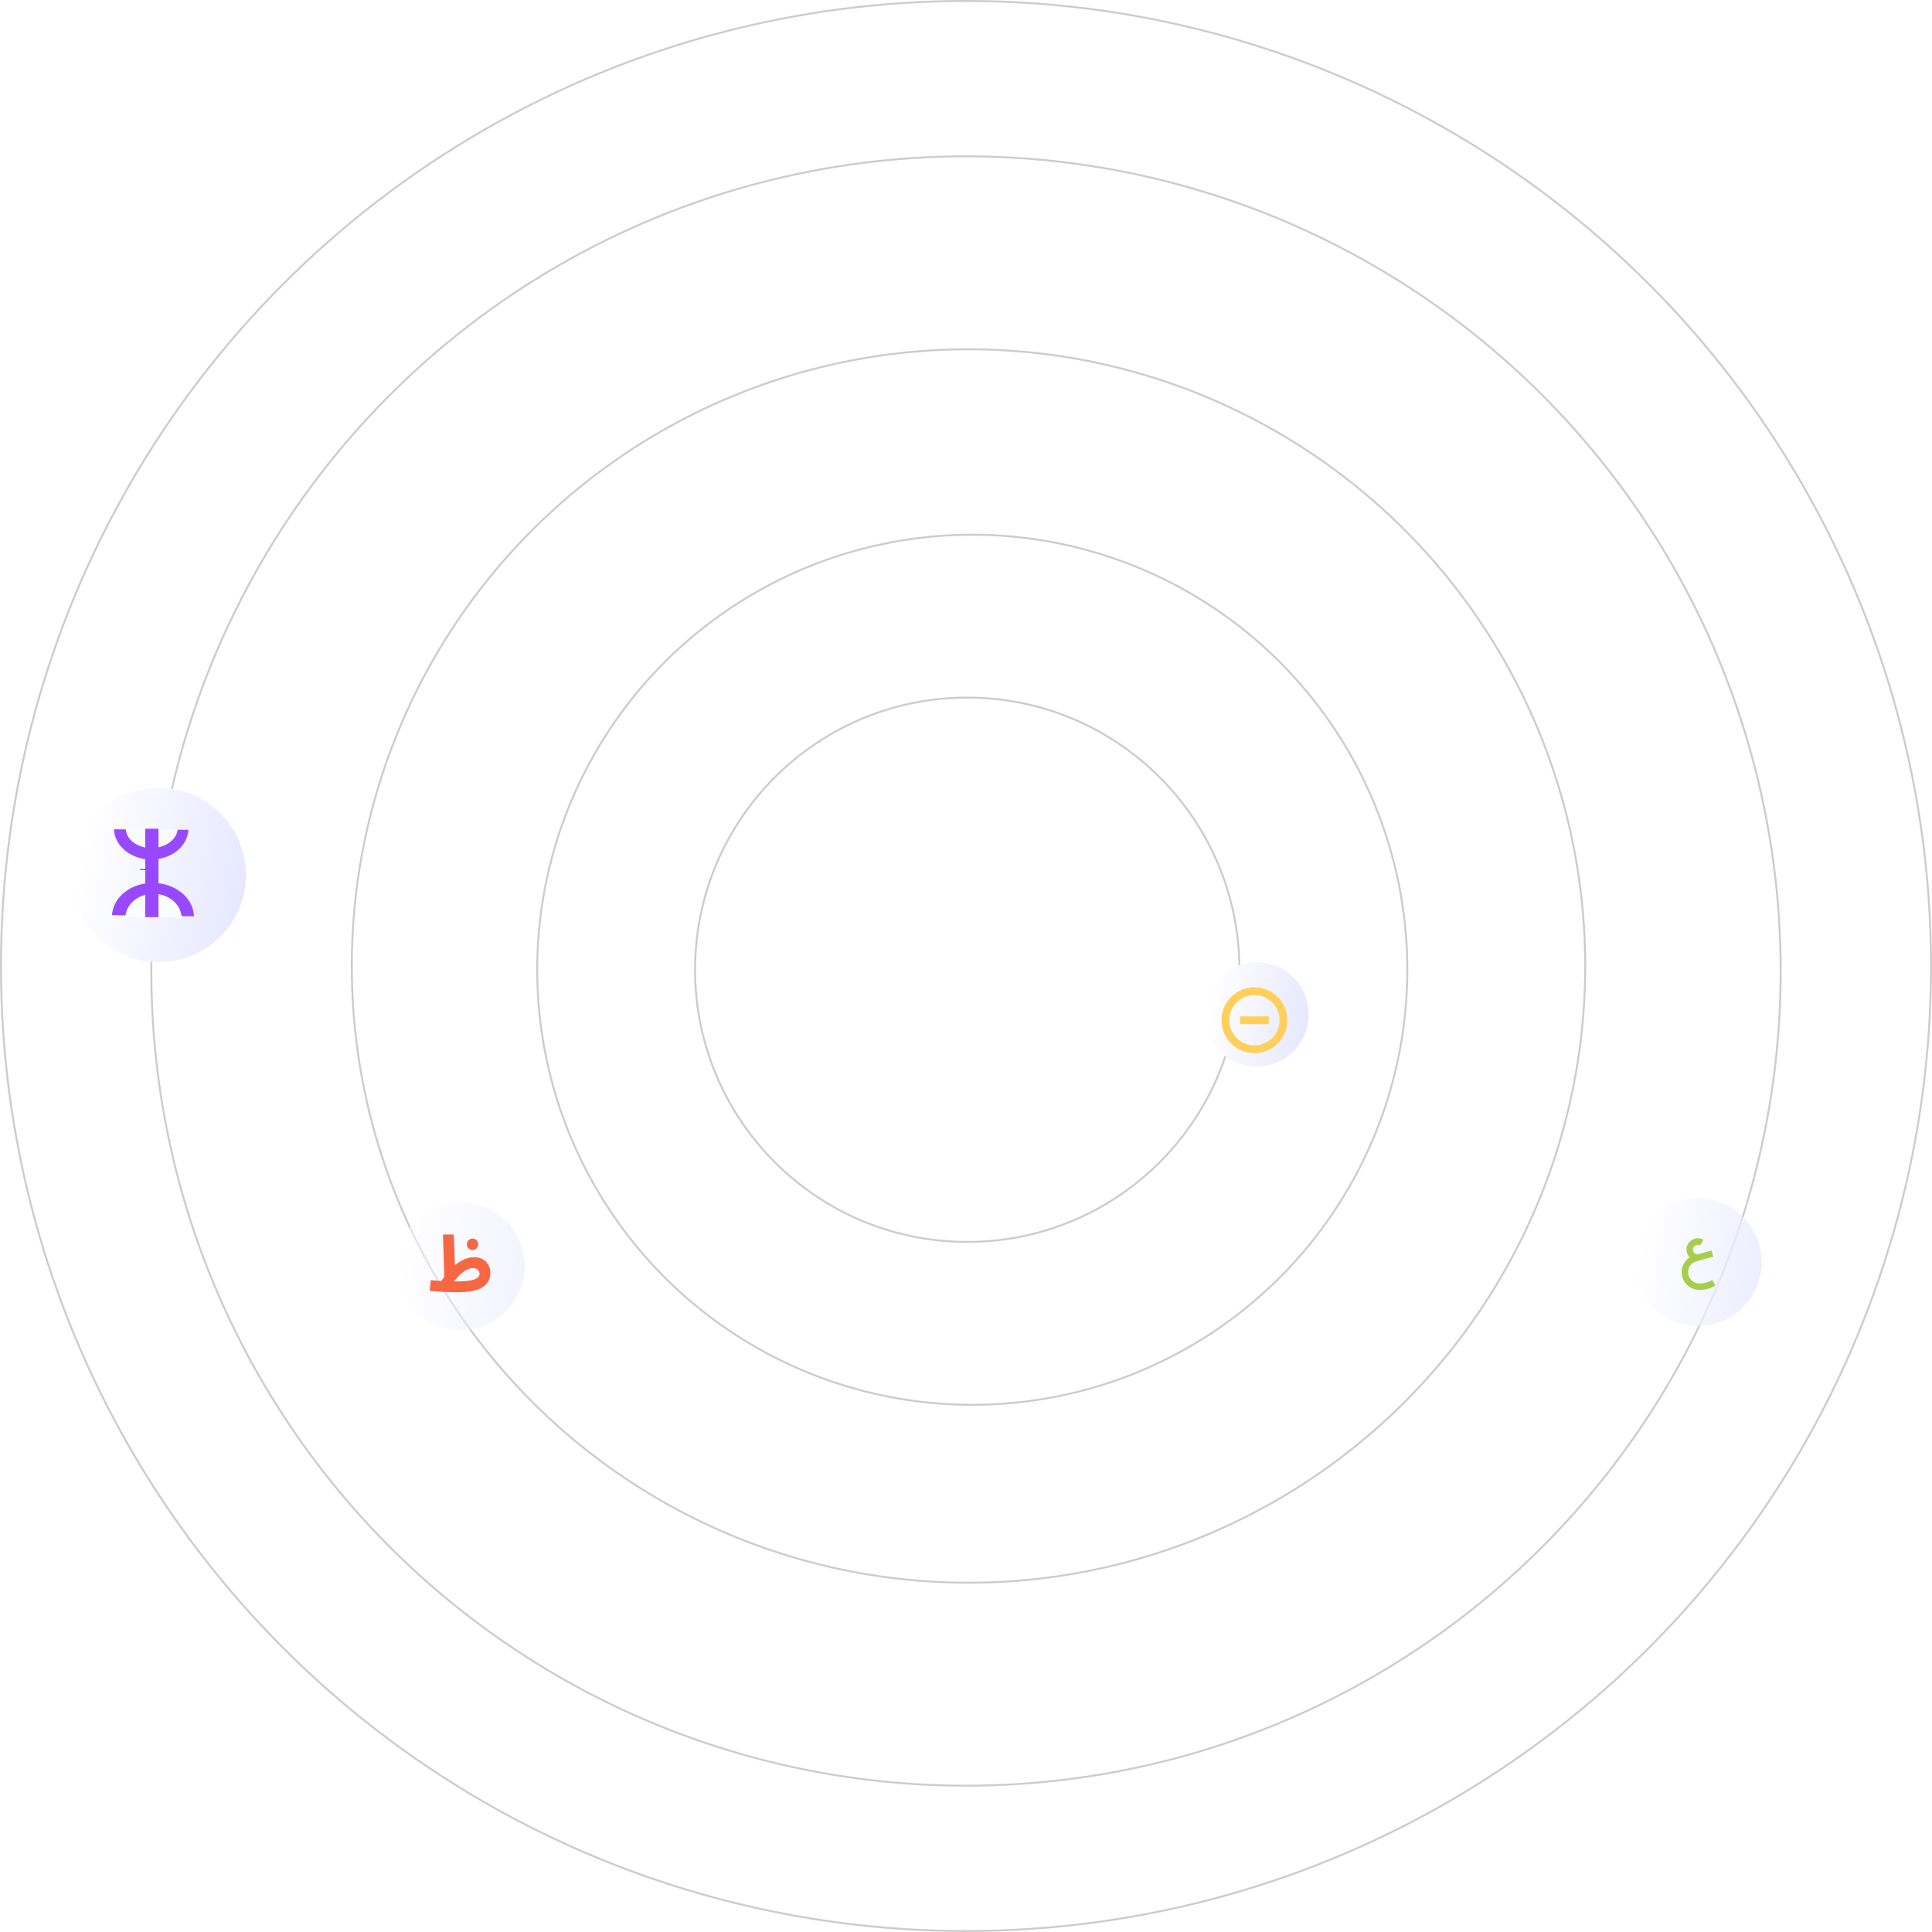 <svg width="998" height="998" viewBox="0 0 998 998" fill="none" xmlns="http://www.w3.org/2000/svg">
<circle cx="499.647" cy="500.942" r="140.592" stroke="#ccc"/>
<circle cx="502.236" cy="500.942" r="224.73" stroke="#ccc"/>
<circle cx="500.294" cy="499" r="318.575" stroke="#ccc"/>
<circle cx="499" cy="501.589" r="420.835" stroke="#ccc"/>
<circle cx="499" cy="499" r="498.5" stroke="#ccc"/>
<g filter="url(#filter0_dd_235_464)">
<circle cx="649" cy="526" r="27" fill="url(#paint0_linear_235_464)"/>
</g>
<circle cx="648" cy="527" r="15" stroke="#FFCF59" stroke-width="4"/>
<line x1="640.59" y1="527.036" x2="655.409" y2="527.036" stroke="#FFCF59" stroke-width="4"/>
<g filter="url(#filter1_dd_235_464)">
<circle cx="82" cy="454" r="45" fill="url(#paint1_linear_235_464)"/>
</g>
<path d="M57.856 472.742C58.131 468.187 60.512 463.906 64.502 460.797C68.491 457.688 73.778 455.993 79.254 456.067C84.73 456.142 89.97 457.98 93.873 461.196C97.777 464.412 100.041 468.756 100.192 473.317" fill="#9848FF"/>
<path d="M64.712 473.829C64.871 470.544 66.483 467.442 69.208 465.176C71.934 462.91 75.562 461.654 79.331 461.673C83.1 461.691 86.718 462.983 89.425 465.276C92.132 467.569 93.719 470.686 93.852 473.973" fill="#FAFDFD"/>
<path d="M97.311 428.674C97.092 432.831 94.956 436.75 91.353 439.609C87.75 442.468 82.959 444.045 77.986 444.009C73.012 443.973 68.242 442.327 64.676 439.416C61.111 436.505 59.026 432.556 58.86 428.396" fill="#9848FF"/>
<path d="M91.814 428.099C91.644 430.764 90.141 433.293 87.617 435.155C85.094 437.017 81.748 438.068 78.281 438.086C74.814 438.104 71.494 437.089 69.02 435.254C66.545 433.419 65.107 430.905 65.008 428.241" fill="#FBFAFB"/>
<path d="M81.865 428.094H75.03V473.772H81.865V428.094Z" fill="#9848FF"/>
<path d="M72.327 449.191H75.242H72.327Z" stroke="#9848FF" stroke-width="0.602" stroke-miterlimit="3.9"/>
<g opacity="0.73" filter="url(#filter2_dd_235_464)">
<circle cx="877" cy="654" r="33" fill="url(#paint2_linear_235_464)"/>
</g>
<path d="M877 639.667C873.8 639.667 871.167 642.3 871.167 645.5C871.167 647.05 871.8 648.467 872.833 649.517C870.283 651.183 868.667 654.033 868.667 657.167C868.667 662.217 872.783 666.333 877.833 666.333C880.767 666.333 883.667 665.567 886.167 664.1L884.5 661.217C882.467 662.383 880.167 663 877.833 663C874.6 663 872 660.417 872 657.167C871.997 655.883 872.419 654.634 873.2 653.615C873.981 652.596 875.076 651.864 876.317 651.533L885 649.2L884.133 645.983L876.717 648C875.467 647.833 874.5 646.8 874.5 645.5C874.5 644.1 875.6 643 877 643C877.433 643 877.833 643.117 878.25 643.333L879.917 640.45C879.033 639.933 878.017 639.667 877 639.667Z" fill="#A7CE4A"/>
<g opacity="0.5" filter="url(#filter3_dd_235_464)">
<circle cx="238" cy="656" r="33" fill="url(#paint3_linear_235_464)"/>
</g>
<path d="M236.605 667.52C235.218 667.52 233.858 667.493 232.525 667.44C231.192 667.413 229.898 667.373 228.645 667.32C227.392 667.267 226.205 667.187 225.085 667.08C223.965 666.973 222.912 666.867 221.925 666.76L222.565 661.24C223.898 661.373 225.138 661.493 226.285 661.6C227.458 661.68 228.578 661.747 229.645 661.8C230.712 661.853 231.778 661.893 232.845 661.92C233.912 661.92 235.005 661.92 236.125 661.92C238.312 661.92 240.152 661.827 241.645 661.64C243.138 661.453 244.325 661.187 245.205 660.84C246.112 660.493 246.752 660.08 247.125 659.6C247.525 659.12 247.725 658.6 247.725 658.04C247.725 657.533 247.592 657.053 247.325 656.6C247.085 656.147 246.712 655.773 246.205 655.48C245.725 655.187 245.112 655.04 244.365 655.04C243.352 655.04 242.352 655.28 241.365 655.76C240.378 656.24 239.418 656.88 238.485 657.68C237.578 658.453 236.725 659.307 235.925 660.24C235.125 661.147 234.405 662.027 233.765 662.88L227.645 662.2C228.738 660.493 229.925 658.88 231.205 657.36C232.512 655.813 233.898 654.453 235.365 653.28C236.858 652.08 238.405 651.147 240.005 650.48C241.605 649.787 243.232 649.44 244.885 649.44C246.592 649.44 248.072 649.787 249.325 650.48C250.578 651.173 251.552 652.133 252.245 653.36C252.965 654.587 253.325 656 253.325 657.6C253.325 659.52 252.778 661.227 251.685 662.72C250.592 664.213 248.818 665.387 246.365 666.24C243.938 667.093 240.685 667.52 236.605 667.52ZM229.645 663.04L228.805 637.72H234.405L235.125 656.84L229.645 663.04ZM244.125 645.72C243.298 645.72 242.592 645.44 242.005 644.88C241.445 644.32 241.165 643.627 241.165 642.8C241.165 641.973 241.445 641.267 242.005 640.68C242.592 640.093 243.298 639.8 244.125 639.8C244.925 639.8 245.605 640.093 246.165 640.68C246.752 641.267 247.045 641.973 247.045 642.8C247.045 643.627 246.752 644.32 246.165 644.88C245.605 645.44 244.925 645.72 244.125 645.72Z" fill="#F66742"/>
<defs>
<filter id="filter0_dd_235_464" x="604" y="475" width="90" height="97" filterUnits="userSpaceOnUse" color-interpolation-filters="sRGB">
<feFlood flood-opacity="0" result="BackgroundImageFix"/>
<feColorMatrix in="SourceAlpha" type="matrix" values="0 0 0 0 0 0 0 0 0 0 0 0 0 0 0 0 0 0 127 0" result="hardAlpha"/>
<feMorphology radius="3" operator="dilate" in="SourceAlpha" result="effect1_dropShadow_235_464"/>
<feOffset dy="-6"/>
<feGaussianBlur stdDeviation="7.5"/>
<feComposite in2="hardAlpha" operator="out"/>
<feColorMatrix type="matrix" values="0 0 0 0 0 0 0 0 0 0 0 0 0 0 0 0 0 0 0.02 0"/>
<feBlend mode="normal" in2="BackgroundImageFix" result="effect1_dropShadow_235_464"/>
<feColorMatrix in="SourceAlpha" type="matrix" values="0 0 0 0 0 0 0 0 0 0 0 0 0 0 0 0 0 0 127 0" result="hardAlpha"/>
<feOffset dy="4"/>
<feGaussianBlur stdDeviation="7.5"/>
<feComposite in2="hardAlpha" operator="out"/>
<feColorMatrix type="matrix" values="0 0 0 0 0 0 0 0 0 0 0 0 0 0 0 0 0 0 0.05 0"/>
<feBlend mode="normal" in2="effect1_dropShadow_235_464" result="effect2_dropShadow_235_464"/>
<feBlend mode="normal" in="SourceGraphic" in2="effect2_dropShadow_235_464" result="shape"/>
</filter>
<filter id="filter1_dd_235_464" x="19" y="385" width="126" height="133" filterUnits="userSpaceOnUse" color-interpolation-filters="sRGB">
<feFlood flood-opacity="0" result="BackgroundImageFix"/>
<feColorMatrix in="SourceAlpha" type="matrix" values="0 0 0 0 0 0 0 0 0 0 0 0 0 0 0 0 0 0 127 0" result="hardAlpha"/>
<feMorphology radius="3" operator="dilate" in="SourceAlpha" result="effect1_dropShadow_235_464"/>
<feOffset dy="-6"/>
<feGaussianBlur stdDeviation="7.5"/>
<feComposite in2="hardAlpha" operator="out"/>
<feColorMatrix type="matrix" values="0 0 0 0 0 0 0 0 0 0 0 0 0 0 0 0 0 0 0.02 0"/>
<feBlend mode="normal" in2="BackgroundImageFix" result="effect1_dropShadow_235_464"/>
<feColorMatrix in="SourceAlpha" type="matrix" values="0 0 0 0 0 0 0 0 0 0 0 0 0 0 0 0 0 0 127 0" result="hardAlpha"/>
<feOffset dy="4"/>
<feGaussianBlur stdDeviation="7.5"/>
<feComposite in2="hardAlpha" operator="out"/>
<feColorMatrix type="matrix" values="0 0 0 0 0 0 0 0 0 0 0 0 0 0 0 0 0 0 0.05 0"/>
<feBlend mode="normal" in2="effect1_dropShadow_235_464" result="effect2_dropShadow_235_464"/>
<feBlend mode="normal" in="SourceGraphic" in2="effect2_dropShadow_235_464" result="shape"/>
</filter>
<filter id="filter2_dd_235_464" x="826" y="597" width="102" height="109" filterUnits="userSpaceOnUse" color-interpolation-filters="sRGB">
<feFlood flood-opacity="0" result="BackgroundImageFix"/>
<feColorMatrix in="SourceAlpha" type="matrix" values="0 0 0 0 0 0 0 0 0 0 0 0 0 0 0 0 0 0 127 0" result="hardAlpha"/>
<feMorphology radius="3" operator="dilate" in="SourceAlpha" result="effect1_dropShadow_235_464"/>
<feOffset dy="-6"/>
<feGaussianBlur stdDeviation="7.5"/>
<feComposite in2="hardAlpha" operator="out"/>
<feColorMatrix type="matrix" values="0 0 0 0 0 0 0 0 0 0 0 0 0 0 0 0 0 0 0.02 0"/>
<feBlend mode="normal" in2="BackgroundImageFix" result="effect1_dropShadow_235_464"/>
<feColorMatrix in="SourceAlpha" type="matrix" values="0 0 0 0 0 0 0 0 0 0 0 0 0 0 0 0 0 0 127 0" result="hardAlpha"/>
<feOffset dy="4"/>
<feGaussianBlur stdDeviation="7.5"/>
<feComposite in2="hardAlpha" operator="out"/>
<feColorMatrix type="matrix" values="0 0 0 0 0 0 0 0 0 0 0 0 0 0 0 0 0 0 0.05 0"/>
<feBlend mode="normal" in2="effect1_dropShadow_235_464" result="effect2_dropShadow_235_464"/>
<feBlend mode="normal" in="SourceGraphic" in2="effect2_dropShadow_235_464" result="shape"/>
</filter>
<filter id="filter3_dd_235_464" x="187" y="599" width="102" height="109" filterUnits="userSpaceOnUse" color-interpolation-filters="sRGB">
<feFlood flood-opacity="0" result="BackgroundImageFix"/>
<feColorMatrix in="SourceAlpha" type="matrix" values="0 0 0 0 0 0 0 0 0 0 0 0 0 0 0 0 0 0 127 0" result="hardAlpha"/>
<feMorphology radius="3" operator="dilate" in="SourceAlpha" result="effect1_dropShadow_235_464"/>
<feOffset dy="-6"/>
<feGaussianBlur stdDeviation="7.5"/>
<feComposite in2="hardAlpha" operator="out"/>
<feColorMatrix type="matrix" values="0 0 0 0 0 0 0 0 0 0 0 0 0 0 0 0 0 0 0.02 0"/>
<feBlend mode="normal" in2="BackgroundImageFix" result="effect1_dropShadow_235_464"/>
<feColorMatrix in="SourceAlpha" type="matrix" values="0 0 0 0 0 0 0 0 0 0 0 0 0 0 0 0 0 0 127 0" result="hardAlpha"/>
<feOffset dy="4"/>
<feGaussianBlur stdDeviation="7.5"/>
<feComposite in2="hardAlpha" operator="out"/>
<feColorMatrix type="matrix" values="0 0 0 0 0 0 0 0 0 0 0 0 0 0 0 0 0 0 0.05 0"/>
<feBlend mode="normal" in2="effect1_dropShadow_235_464" result="effect2_dropShadow_235_464"/>
<feBlend mode="normal" in="SourceGraphic" in2="effect2_dropShadow_235_464" result="shape"/>
</filter>
<linearGradient id="paint0_linear_235_464" x1="624.7" y1="520.3" x2="676" y2="529.3" gradientUnits="userSpaceOnUse">
<stop stop-color="white"/>
<stop offset="1" stop-color="#E6E8FF"/>
</linearGradient>
<linearGradient id="paint1_linear_235_464" x1="41.5" y1="444.5" x2="127" y2="459.5" gradientUnits="userSpaceOnUse">
<stop stop-color="white"/>
<stop offset="1" stop-color="#E6E8FF"/>
</linearGradient>
<linearGradient id="paint2_linear_235_464" x1="847.3" y1="647.033" x2="910" y2="658.033" gradientUnits="userSpaceOnUse">
<stop stop-color="white"/>
<stop offset="1" stop-color="#E6E8FF"/>
</linearGradient>
<linearGradient id="paint3_linear_235_464" x1="208.3" y1="649.033" x2="271" y2="660.033" gradientUnits="userSpaceOnUse">
<stop stop-color="white"/>
<stop offset="1" stop-color="#E6E8FF"/>
</linearGradient>
</defs>
</svg>
